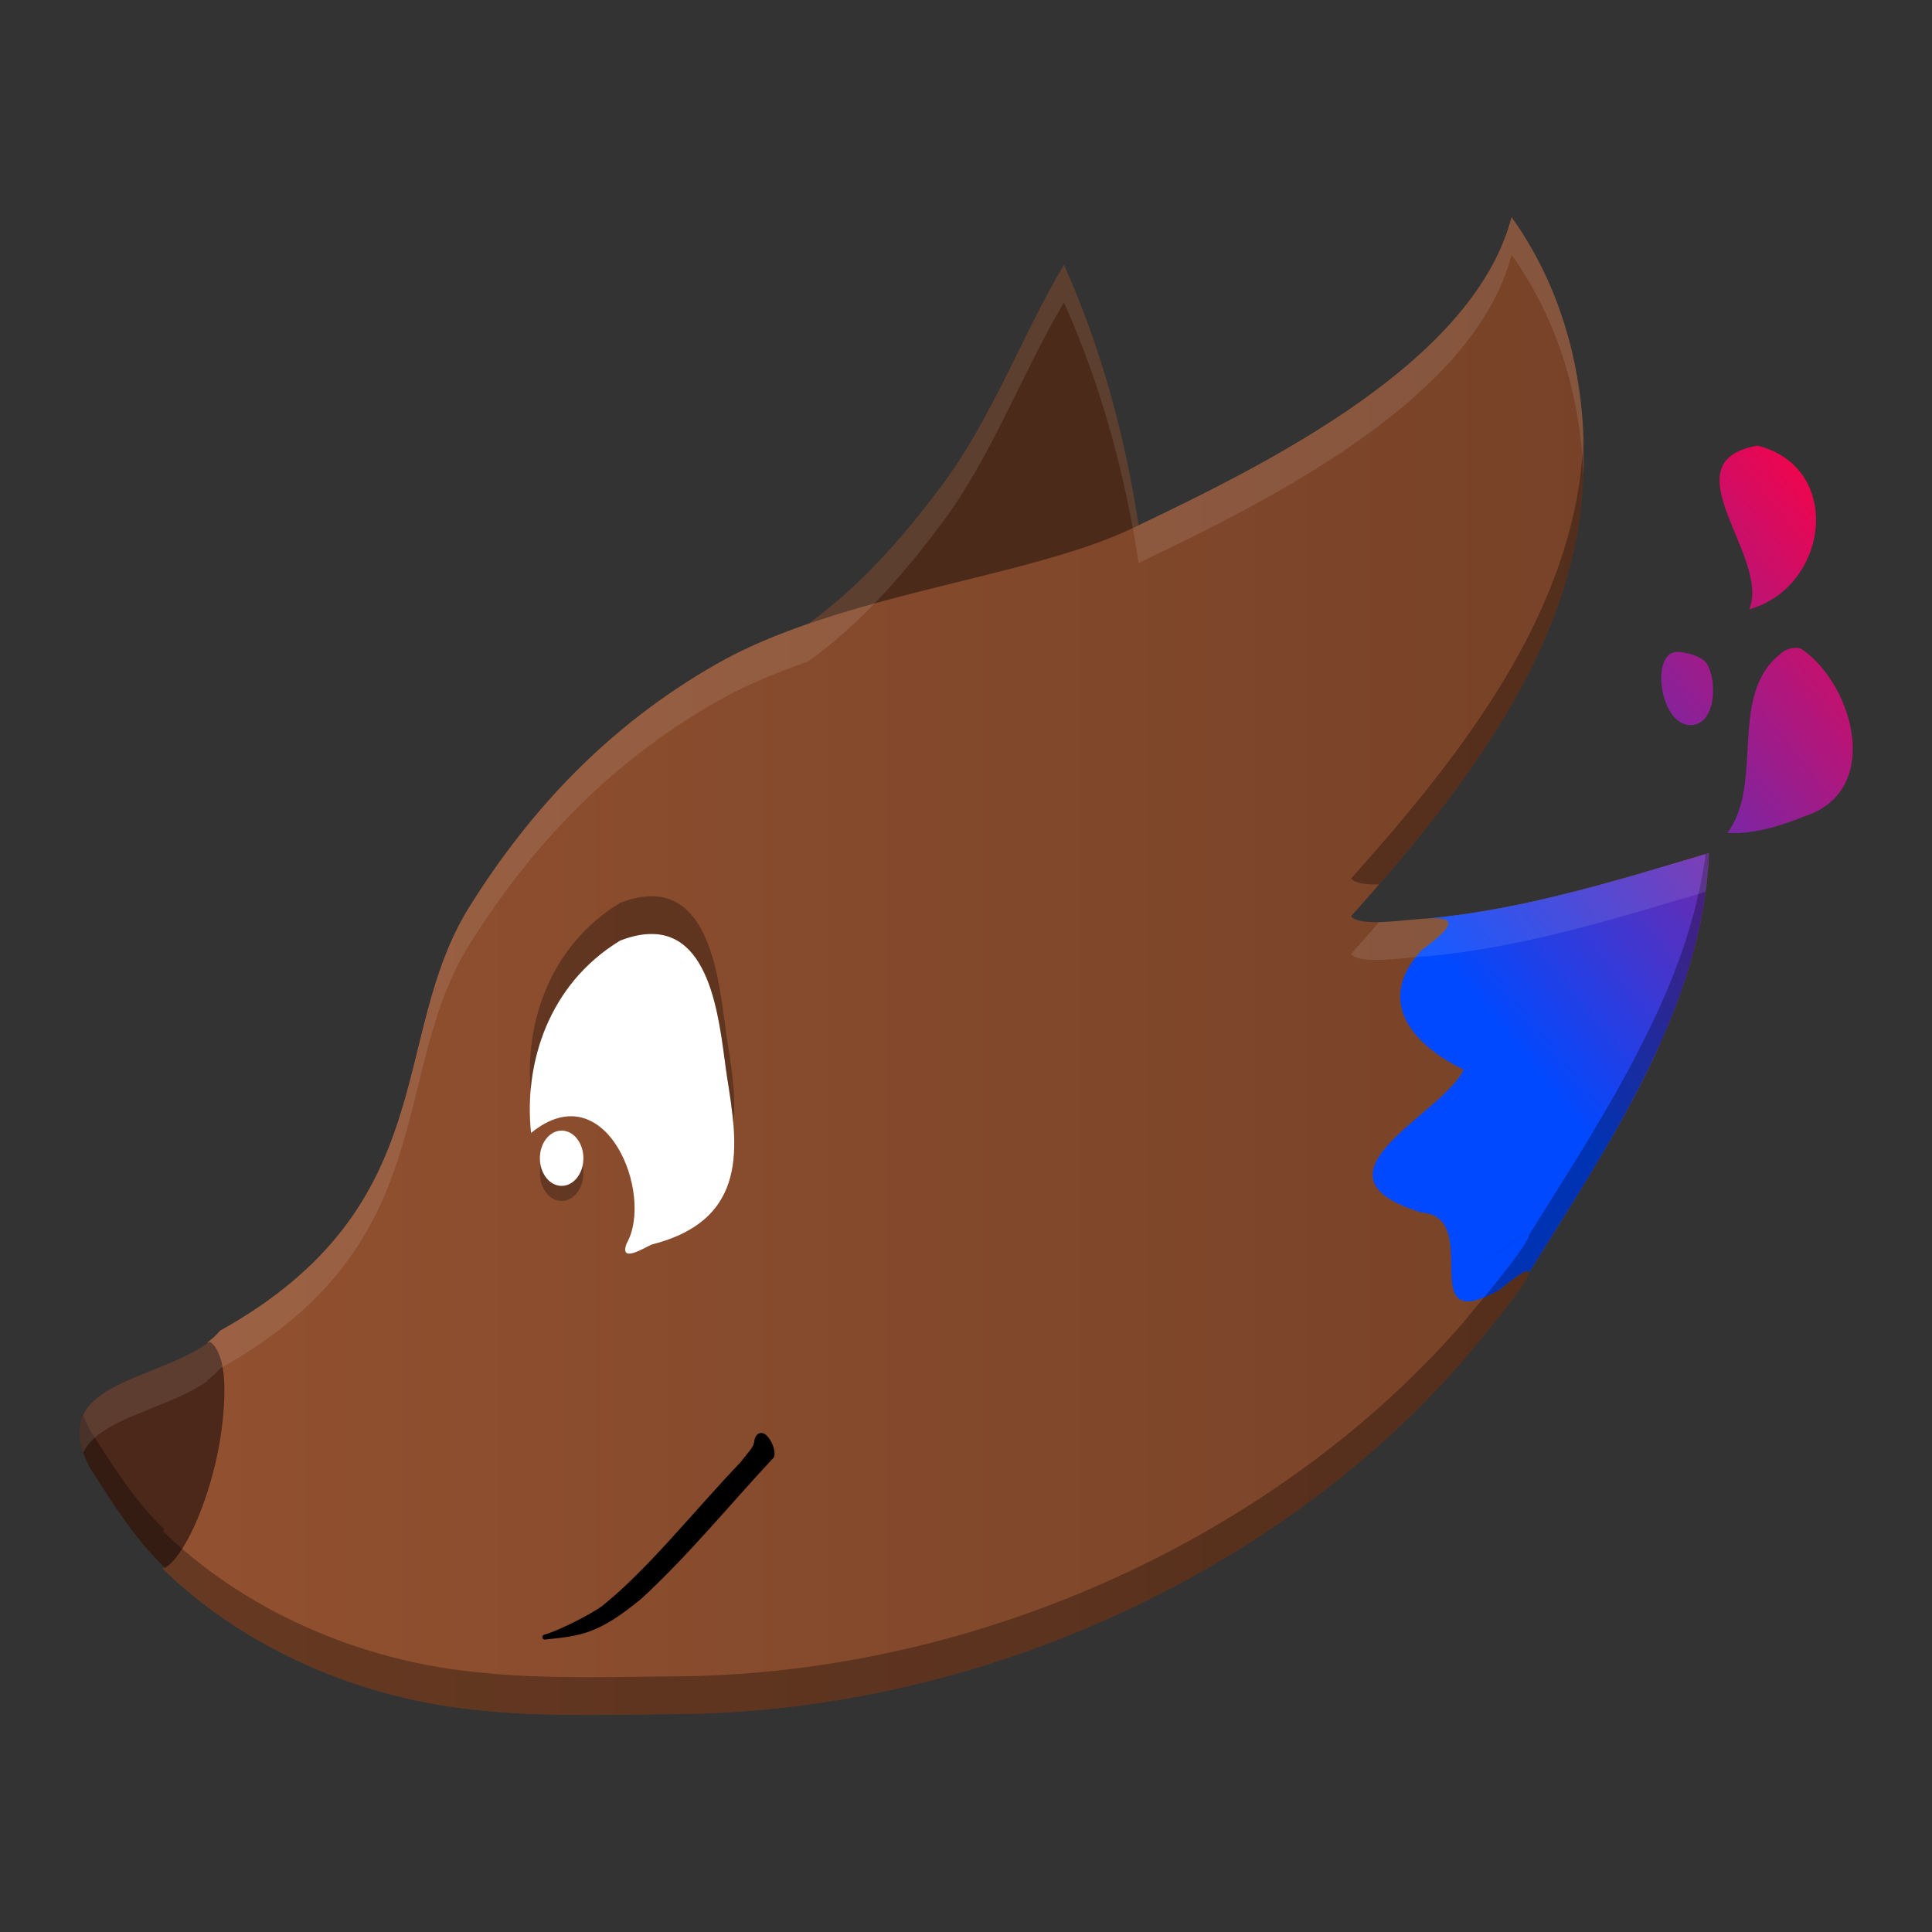<?xml version="1.0" encoding="UTF-8" standalone="no"?>
<svg
   xmlns:dc="http://purl.org/dc/elements/1.1/"
   xmlns:cc="http://creativecommons.org/ns#"
   xmlns:rdf="http://www.w3.org/1999/02/22-rdf-syntax-ns#"
   xmlns:svg="http://www.w3.org/2000/svg"
   xmlns="http://www.w3.org/2000/svg"
   xmlns:xlink="http://www.w3.org/1999/xlink"
   xmlns:sodipodi="http://sodipodi.sourceforge.net/DTD/sodipodi-0.dtd"
   xmlns:inkscape="http://www.inkscape.org/namespaces/inkscape"
   width="512"
   height="512"
   version="1.1"
   viewBox="0 0 384 384"
   id="svg24"
   sodipodi:docname="gimp.svg"
   inkscape:version="0.92.4 (5da689c313, 2019-01-14)">
  <rect x="0" y="0" width="384" height="384" fill="#333333" stroke="none"/>
  <defs
     id="defs28">
    <linearGradient
       inkscape:collect="always"
       id="linearGradient852">
      <stop
         style="stop-color:#925130;stop-opacity:1;"
         offset="0"
         id="stop848" />
      <stop
         style="stop-color:#754127;stop-opacity:1"
         offset="1"
         id="stop850" />
    </linearGradient>
    <linearGradient
       inkscape:collect="always"
       id="linearGradient844">
      <stop
         style="stop-color:#0049ff;stop-opacity:1;"
         offset="0"
         id="stop840" />
      <stop
         style="stop-color:#ff0041;stop-opacity:1"
         offset="1"
         id="stop842" />
    </linearGradient>
    <linearGradient
       inkscape:collect="always"
       xlink:href="#linearGradient844"
       id="linearGradient846"
       x1="272.833"
       y1="173.62"
       x2="370.548"
       y2="95.383"
       gradientUnits="userSpaceOnUse" />
    <linearGradient
       inkscape:collect="always"
       xlink:href="#linearGradient852"
       id="linearGradient854"
       x1="31.952"
       y1="191.999"
       x2="339.667"
       y2="191.999"
       gradientUnits="userSpaceOnUse" />
  </defs>
  <sodipodi:namedview
     pagecolor="#ffffff"
     bordercolor="#666666"
     borderopacity="1"
     objecttolerance="10"
     gridtolerance="10"
     guidetolerance="10"
     inkscape:pageopacity="0"
     inkscape:pageshadow="2"
     inkscape:window-width="1366"
     inkscape:window-height="682"
     id="namedview26"
     showgrid="false"
     inkscape:zoom="0.65186406"
     inkscape:cx="293.83775"
     inkscape:cy="262.58667"
     inkscape:window-x="0"
     inkscape:window-y="0"
     inkscape:window-maximized="1"
     inkscape:current-layer="svg24" />
  <ellipse
     cx="125.41"
     cy="216.31"
     rx="32.791"
     ry="43.433"
     fill="#fff"
     style="paint-order:markers fill stroke"
     id="ellipse2" />
  <g
     stroke-width="1.36"
     id="g12">
    <path
       d="m211.47 52.615c-8.643 14.604-14.349 30.726-24.617 44.337-8.032 10.651-16.962 20.867-28.495 28.628 22.391-8.207 49.32-11.793 66.276-19.533 0.579-0.276 1.206-0.579 1.801-0.861-2.662-17.876-7.416-35.72-14.965-52.571z"
       fill="#143573"
       id="path4"
       style="fill:#4b2a19;fill-opacity:1" />
    <path
       d="m300.43 43.142c-7.411 28.49-47.539 48.576-74.467 61.421-0.175 0.085-0.357 0.17-0.532 0.255-0.425 0.202-0.86 0.409-1.269 0.606-0.489 0.223-0.983 0.442-1.488 0.659-0.08 0.032-0.153 0.064-0.233 0.096-0.26 0.112-0.527 0.217-0.793 0.329-0.425 0.175-0.855 0.352-1.291 0.522-0.223 0.085-0.45 0.174-0.673 0.259-0.478 0.186-0.963 0.361-1.446 0.542l-0.606 0.223c-0.643 0.228-1.296 0.458-1.96 0.681-0.032 0.011-0.062 0.025-0.1 0.036 0 0-6e-3 6.7e-4 -0.012 6e-3 -0.722 0.244-1.46 0.484-2.203 0.723-0.143 0.043-0.287 0.089-0.43 0.131-0.606 0.191-1.212 0.378-1.823 0.564-0.197 0.064-0.393 0.123-0.59 0.181-0.616 0.181-1.232 0.365-1.859 0.546-0.138 0.037-0.276 0.08-0.414 0.118-1.02 0.297-2.061 0.584-3.108 0.871-0.924 0.25-1.861 0.499-2.801 0.749-0.457 0.122-0.918 0.24-1.375 0.363-0.26 0.064-0.522 0.131-0.777 0.195-1.588 0.409-3.191 0.819-4.817 1.223-5.1 1.275-10.348 2.549-15.602 3.909-7.437 1.928-14.881 4.044-21.877 6.61-5.488 2.013-10.709 4.298-15.437 6.996-21.398 12.202-36.963 28.835-49.086 48.171-16.303 26.02-5.01 59.472-49.618 84.36-0.738 0.877-1.645 1.683-2.681 2.442 0.048-0.037 0.1-0.074 0.147-0.112 1.503 0.861 2.923 3.922 2.928 9.51 0.005 14.37-6.003 30.21-10.757 34.657-0.239 0.223-0.607 0.515-1.048 0.813 15.916 15.501 38.951 26.068 63.881 28.208 12.346 1.333 29.748 0.706 37.079 0.695 62.298-0.154 121.66-29.073 157.33-70.095 2.649-3.217 13.069-15.443 13.273-17.634 16.426-26.323 34.651-53.265 35.77-83.418h-2e-3c-17.809 5.285-36.552 11.198-55.684 12.979 0.202-5e-3 0.394-0.011 0.58-0.016 0.085 0 0.176-6e-3 0.261-6e-3 0.019 0 0.037-2e-5 0.056 0-4.891 0.053-14.152 1.952-16.359-0.377 21.016-23.486 40.953-49.107 45.388-78.585 2.784-20.468-0.728-42.584-13.473-60.407zm-15.286 139.37c0.06 7.9e-4 0.122 3e-5 0.183 2e-3 0.08 0 0.165 5.3e-4 0.239 6e-3 0.143 5e-3 0.27 0.015 0.402 0.026 0.087 5e-3 0.176 0.011 0.259 0.02-0.325-0.033-0.686-0.052-1.084-0.054zm-155.67 3.12c12.712-0.016 13.663 19.741 15.06 28.607 2.114 13.26 4.569 28.166-15.029 33.133-1.333 0.568-6.48 3.858-4.966-0.211 5.567-9.684-4.086-34.137-18.987-21.977-1.482-13.801 3.452-29.591 17.716-38.245 2.332-0.898 4.389-1.307 6.205-1.307zm174.14 66.999c-0.628 0.023-2.342 1.125-5.648 3.841-2.259 1.233-3.964 1.884-5.267 2.1 0.036-6e-3 0.07-9e-3 0.108-0.016 0.319-0.064 0.664-0.15 1.036-0.267 0.181-0.059 0.372-0.122 0.574-0.191 0.792-0.287 1.691-0.679 2.705-1.205 0.255-0.133 0.519-0.272 0.785-0.42 0.531-0.43 1.01-0.811 1.456-1.167 0.175-0.138 0.323-0.251 0.488-0.379 0.266-0.207 0.526-0.402 0.765-0.578 0.143-0.112 0.282-0.207 0.414-0.303 0.218-0.159 0.426-0.303 0.618-0.436 0.159-0.106 0.328-0.222 0.466-0.313 0.032-0.016 0.065-0.038 0.092-0.054 0.202-0.127 0.381-0.234 0.546-0.319 0.064-0.032 0.129-0.069 0.187-0.096 0.026-0.011 0.053-0.027 0.08-0.038 0.08-0.037 0.154-0.063 0.223-0.09 0.011 0 0.015-4e-3 0.026-0.01 0.074-0.026 0.143-0.043 0.207-0.054h0.022c0.043-5e-3 0.08-9e-3 0.118-6e-3zm-11.391 5.998c-0.157 0.014-0.308 0.021-0.452 0.02 0.146-1e-3 0.293-4e-3 0.452-0.02zm-251.49 8.532c-0.085 0.064-0.174 0.121-0.259 0.179 0.085-0.058 0.174-0.116 0.259-0.179zm-8.781 44.261v6e-3c0.058 0.059 0.123 0.117 0.181 0.175-0.058-0.058-0.118-0.123-0.181-0.181z"
       fill="#214f9e"
       id="path6"
       style="fill:url(#linearGradient854);fill-opacity:1" />
    <path
       d="m349.33 88.574c-18.163 3.166 2.688 22.168-1.663 32.538 15.767-4.388 18.907-28.166 1.663-32.538zm7.538 40.188c-0.877 0.011-1.838 0.329-2.438 0.765-11.336 8.245-3.533 25.759-11.097 36.033 5.349 0.303 10.72-1.466 15.443-3.352 15.353-5.047 9.716-25.876-0.521-33.096-0.367-0.255-0.861-0.361-1.387-0.351zm-23.443 0.797c-5.461-0.043-3.602 14.317 2.401 14.556 5.073 0.202 5.626-8.335 3.495-12.096-0.93-1.631-4.505-2.449-5.897-2.46zm6.237 39.996c-17.812 5.286-36.559 11.198-55.694 12.978h0.011c0.202-5e-3 0.393-0.011 0.579-0.016 0.085 0 0.175-5e-3 0.26-5e-3 0.175 0 0.34 0 0.51 5e-3 0.08 0 0.165 0 0.239 5e-3 0.143 5e-3 0.271 0.016 0.404 0.026 0.096 5e-3 0.191 0.011 0.282 0.021 0.175 0.021 0.34 0.043 0.494 0.074h5e-3c5e-3 0 0.011 0 0.016 5e-3 0.074 0.016 0.149 0.032 0.218 0.053 0.011 0 0.021 5e-3 0.032 5e-3 0.069 0.021 0.133 0.043 0.191 0.064 5e-3 5e-3 0.011 5e-3 0.011 5e-3 0.064 0.026 0.128 0.053 0.181 0.085 0.282 0.143 0.441 0.345 0.467 0.611 5e-3 0.011 5e-3 0.021 5e-3 0.032 5e-3 0.043 0 0.085-5e-3 0.128 0 0.021 0 0.037-5e-3 0.053-5e-3 0.048-0.016 0.096-0.032 0.143 0 0.021-5e-3 0.037-0.016 0.058-0.016 0.048-0.032 0.096-0.058 0.149-0.011 0.026-0.016 0.048-0.032 0.074-0.021 0.048-0.048 0.096-0.074 0.143-0.016 0.032-0.037 0.069-0.058 0.101-0.032 0.048-0.064 0.101-0.096 0.149-0.026 0.043-0.053 0.08-0.085 0.117-0.032 0.053-0.074 0.101-0.117 0.154-0.032 0.043-0.069 0.09-0.106 0.133-0.043 0.053-0.085 0.106-0.133 0.159-0.043 0.048-0.085 0.096-0.133 0.149-0.059 0.064-0.117 0.122-0.181 0.191-0.021 0.026-0.053 0.053-0.08 0.08-0.186 0.191-0.404 0.398-0.637 0.616-0.154 0.138-0.34 0.297-0.521 0.446-0.138 0.122-0.26 0.234-0.409 0.356-0.212 0.175-0.457 0.367-0.691 0.552-0.159 0.122-0.303 0.239-0.473 0.372-0.42 0.324-0.877 0.664-1.371 1.02-0.558 0.611-1.057 1.211-1.503 1.806-1.328 1.796-2.146 3.549-2.518 5.243-0.058 0.282-0.112 0.563-0.149 0.845-0.143 1.084-0.106 2.141 0.09 3.166 5e-3 0.037 5e-3 0.069 0.016 0.106 0.053 0.266 0.117 0.526 0.191 0.786 0.223 0.786 0.537 1.556 0.94 2.3 0.133 0.25 0.276 0.499 0.425 0.744h5e-3c0.149 0.244 0.313 0.483 0.483 0.728 0.17 0.239 0.345 0.478 0.531 0.712 0.191 0.234 0.388 0.467 0.59 0.701 0.202 0.228 0.414 0.457 0.637 0.685 0.441 0.452 0.908 0.892 1.408 1.323 2.003 1.721 4.457 3.278 7.209 4.627-0.138 0.287-0.297 0.568-0.478 0.861-0.09 0.143-0.186 0.287-0.287 0.43-0.101 0.149-0.207 0.292-0.319 0.441-0.218 0.292-0.457 0.59-0.712 0.887-0.255 0.297-0.526 0.595-0.813 0.898-0.574 0.606-1.201 1.216-1.859 1.833-0.664 0.616-1.365 1.238-2.088 1.865-1.796 1.567-3.713 3.155-5.456 4.739-2.614 2.385-4.84 4.755-5.695 7.023-0.058 0.154-0.106 0.303-0.154 0.457-0.043 0.149-0.08 0.297-0.112 0.446-0.064 0.297-0.101 0.595-0.112 0.892-5e-3 0.292 0.016 0.584 0.069 0.877 0.026 0.143 0.058 0.287 0.101 0.43 0.043 0.143 0.096 0.287 0.154 0.43 0.117 0.287 0.266 0.568 0.452 0.845 0.096 0.138 0.197 0.276 0.308 0.414 0.112 0.138 0.234 0.276 0.367 0.414 0.26 0.271 0.558 0.542 0.898 0.807 0.17 0.133 0.351 0.266 0.542 0.398 0.377 0.26 0.802 0.521 1.27 0.776 0.462 0.255 0.977 0.51 1.53 0.754 0.467 0.212 0.977 0.414 1.514 0.616 0.101 0.037 0.197 0.08 0.297 0.117 0.653 0.239 1.355 0.478 2.104 0.707 0.367 0.026 0.707 0.074 1.025 0.138 0.032 5e-3 0.064 0.011 0.09 0.016h5e-3c0.037 5e-3 0.074 0.016 0.112 0.026 0.303 0.069 0.59 0.149 0.855 0.25 0.149 0.053 0.292 0.117 0.43 0.181 0.138 0.064 0.271 0.138 0.398 0.212 0.255 0.149 0.483 0.313 0.701 0.494 0.106 0.09 0.207 0.186 0.303 0.282 0.101 0.101 0.191 0.202 0.282 0.308 0.085 0.106 0.17 0.212 0.25 0.324 0.08 0.117 0.154 0.228 0.228 0.351 0.212 0.356 0.393 0.738 0.542 1.142 0.128 0.345 0.234 0.712 0.319 1.089 0.016 0.064 0.037 0.122 0.048 0.186 0.069 0.292 0.122 0.595 0.165 0.903 0.048 0.308 0.085 0.616 0.117 0.935 0.026 0.319 0.053 0.637 0.069 0.956v0.032c0.037 0.632 0.053 1.275 0.064 1.907 0.011 0.643 0.016 1.28 0.032 1.897 0.021 0.924 0.064 1.806 0.175 2.598 0.037 0.26 0.08 0.51 0.133 0.754 0.026 0.117 0.059 0.239 0.09 0.351 0.032 0.117 0.064 0.223 0.101 0.335 0.037 0.106 0.08 0.207 0.122 0.308 0.043 0.101 0.09 0.197 0.138 0.292 0.016 0.032 0.037 0.058 0.053 0.085 0.085 0.154 0.181 0.297 0.282 0.425 0.064 0.074 0.133 0.149 0.202 0.218 0.218 0.202 0.462 0.367 0.754 0.483 0.287 0.117 0.622 0.186 0.999 0.207 0.255 0.011 0.526 0 0.823-0.037 0.149-0.016 0.303-0.043 0.462-0.069 0.319-0.064 0.664-0.149 1.036-0.266 0.181-0.058 0.372-0.122 0.574-0.191 0.792-0.287 1.689-0.68 2.704-1.206 0.255-0.133 0.521-0.271 0.786-0.42 0.531-0.43 1.009-0.813 1.456-1.169 0.175-0.138 0.324-0.25 0.489-0.377 0.266-0.207 0.526-0.404 0.765-0.579 0.143-0.112 0.282-0.207 0.414-0.303 0.218-0.159 0.425-0.303 0.616-0.436 0.159-0.106 0.329-0.223 0.467-0.313 0.032-0.016 0.064-0.037 0.09-0.053 0.202-0.128 0.382-0.234 0.547-0.319 0.064-0.032 0.127-0.069 0.186-0.096 0.026-0.011 0.053-0.026 0.08-0.037 0.08-0.037 0.154-0.064 0.223-0.09 0.011 0 0.016-5e-3 0.026-0.011 0.074-0.026 0.143-0.043 0.207-0.053h0.021c0.048-5e-3 0.09-0.011 0.133-5e-3 0.011 0 0.021 5e-3 0.032 5e-3 0.032 5e-3 0.058 0.016 0.08 0.032 0.011 5e-3 0.016 0.011 0.021 0.016 0.026 0.016 0.043 0.043 0.058 0.069 0 5e-3 5e-3 0.011 5e-3 0.016 0.016 0.032 0.021 0.074 0.021 0.122 0 0.053-5e-3 0.112-0.016 0.175 16.442-26.354 34.711-53.325 35.832-83.515z"
       fill="#fd4747"
       id="path8"
       style="fill:url(#linearGradient846);fill-opacity:1" />
    <path
       d="m41.681 266.66c-10.832 8.091-32.952 8.096-23.735 25.207 4.951 7.65 8.76 13.839 14.853 19.772 0.441-0.297 0.807-0.59 1.052-0.813 4.749-4.452 10.763-20.288 10.752-34.663 0-5.589-1.424-8.643-2.922-9.504z"
       fill="#143573"
       id="path10"
       style="fill:#4b2819;fill-opacity:1" />
  </g>
  <path
     d="m151.37 284.81c-0.308-0.025-0.646 0.102-0.879 0.336-0.233 0.234-0.387 0.549-0.504 0.949-7e-3 0.026-0.013 0.052-0.016 0.078-0.098 0.817-0.302 1.265-0.744 1.885-0.439 0.615-1.13 1.383-2.096 2.639-8.985 9.377-18.082 20.878-26.834 27.992-0.018 0.015-0.035 0.031-0.051 0.049-0.197 0.216-0.892 0.732-1.81 1.297-0.918 0.565-2.081 1.216-3.318 1.859-2.475 1.287-5.269 2.542-6.969 3.019-0.169 0.047-0.299 0.181-0.342 0.352-0.083 0.328 0.187 0.639 0.523 0.604 7.163-0.733 10.565-1.058 19.123-8.094 7e-3 -6e-3 0.015-0.011 0.021-0.018 9.38-8.628 17.562-18.694 26.285-28.037 0.053-0.057 0.091-0.126 0.111-0.201 0.167-0.592 0.064-1.246-0.143-1.897-0.207-0.651-0.532-1.292-0.92-1.807s-0.824-0.955-1.439-1.006z"
     color="#000000"
     color-rendering="auto"
     dominant-baseline="auto"
     fill-rule="evenodd"
     image-rendering="auto"
     shape-rendering="auto"
     solid-color="#000000"
     style="font-feature-settings:normal;font-variant-alternates:normal;font-variant-caps:normal;font-variant-ligatures:normal;font-variant-numeric:normal;font-variant-position:normal;isolation:auto;mix-blend-mode:normal;shape-padding:0;text-decoration-color:#000000;text-decoration-line:none;text-decoration-style:solid;text-indent:0;text-orientation:mixed;text-transform:none;white-space:normal"
     id="path14" />
  <path
     transform="scale(.75)"
     d="m419.63 115.63c-0.165 4.177-0.53 8.331-1.088 12.436-5.914 39.304-32.497 73.465-60.518 104.78 1.223 1.29 4.078 1.603 7.455 1.527 25.143-28.996 47.677-60.515 53.062-96.307 1.002-7.37 1.387-14.901 1.088-22.436zm33.256 110.44c-0.291 0.086-0.593 0.175-0.885 0.262-0.041 0.311-0.072 0.623-0.115 0.934-0.119 0.848-0.26 1.693-0.398 2.537-0.062 0.383-0.113 0.768-0.18 1.15 0 7e-3 -9.2e-4 0.012-2e-3 0.018-0.212 1.218-0.444 2.433-0.693 3.644-0.252 1.226-0.522 2.448-0.811 3.666-0.284 1.201-0.586 2.4-0.904 3.594-1e-3 0.011-4e-3 0.021-8e-3 0.031-0.318 1.192-0.653 2.383-1.004 3.568-4e-3 0.011-6e-3 0.022-0.01 0.033-0.351 1.185-0.716 2.365-1.098 3.543-3e-3 0.013-8e-3 0.029-0.012 0.041-0.381 1.176-0.777 2.349-1.188 3.519-6e-3 0.015-0.01 0.03-0.016 0.045-0.41 1.168-0.835 2.334-1.273 3.496-7e-3 0.016-0.012 0.031-0.018 0.047-0.438 1.161-0.891 2.319-1.355 3.475-7e-3 0.018-0.015 0.035-0.021 0.053-0.935 2.325-1.92 4.639-2.951 6.941-0.403 0.9-0.845 1.79-1.262 2.688-6.026 12.973-13.395 25.624-21.082 38.086-0.022 0.035-0.044 0.072-0.066 0.107-4.088 6.625-8.253 13.2-12.338 19.746-0.186 1.993-6.676 10.164-11.926 16.549 0.882-0.349 1.829-0.766 2.898-1.32 0.34-0.177 0.693-0.362 1.047-0.561 0.708-0.574 1.346-1.084 1.941-1.559 0.234-0.184 0.431-0.332 0.65-0.502 0.354-0.276 0.701-0.54 1.02-0.773 0.191-0.149 0.376-0.275 0.553-0.402 0.29-0.213 0.569-0.403 0.824-0.58 0.213-0.142 0.437-0.299 0.621-0.42 0.043-0.021 0.088-0.047 0.123-0.068 0.269-0.17 0.507-0.312 0.727-0.426 0.085-0.043 0.172-0.091 0.25-0.127 0.035-0.015 0.07-0.037 0.105-0.051 0.106-0.05 0.207-0.084 0.299-0.119 0.015 0 0.019-9e-3 0.033-0.016 0.099-0.035 0.192-0.058 0.277-0.072h0.029c0.05-5e-3 0.092-7e-3 0.137-6e-3 -0.85 0.047-3.128 1.519-7.51 5.119-1.545 0.843-2.867 1.452-4.045 1.906-2.438 2.965-4.632 5.58-5.752 6.939-47.549 54.696-126.7 93.254-209.77 93.459-9.775 0.014-32.978 0.852-49.439-0.926-33.241-2.854-63.953-16.943-85.174-37.611 0.177-0.119 0.323-0.232 0.48-0.348-8.041-7.87-13.107-16.083-19.67-26.223-0.81-1.504-1.427-2.901-1.891-4.217-1.691 3.506-1.449 8.016 1.891 14.217 6.563 10.14 11.628 18.353 19.67 26.223-0.157 0.116-0.304 0.228-0.48 0.348 21.221 20.668 51.933 34.757 85.174 37.611 16.461 1.778 39.665 0.94 49.439 0.926 83.063-0.205 162.22-38.763 209.77-93.459 3.532-4.289 17.424-20.59 17.697-23.512 4.085-6.546 8.25-13.121 12.338-19.746 0.022-0.035 0.044-0.072 0.066-0.107 7.687-12.462 15.056-25.113 21.082-38.086 0.417-0.897 0.858-1.787 1.262-2.688 1.031-2.303 2.017-4.617 2.951-6.941 7e-3 -0.018 0.015-0.035 0.021-0.053 0.464-1.155 0.918-2.313 1.355-3.475 5e-3 -0.016 0.011-0.031 0.018-0.047 0.438-1.162 0.863-2.328 1.273-3.496 5e-3 -0.015 0.01-0.03 0.016-0.045 0.411-1.17 0.806-2.343 1.188-3.519 4e-3 -0.012 9e-3 -0.028 0.012-0.041 0.382-1.178 0.747-2.358 1.098-3.543 4e-3 -0.011 6e-3 -0.022 0.01-0.033 0.351-1.186 0.686-2.376 1.004-3.568 4e-3 -0.011 6e-3 -0.021 8e-3 -0.031 0.318-1.194 0.62-2.393 0.904-3.594 0.288-1.218 0.559-2.44 0.811-3.666 0.249-1.211 0.482-2.426 0.693-3.644 1e-3 -5e-3 2e-3 -0.011 2e-3 -0.018 0.066-0.382 0.117-0.768 0.18-1.15 0.138-0.844 0.279-1.69 0.398-2.537 0.346-2.463 0.614-4.939 0.795-7.434 1.2e-4 -1e-3 -1.3e-4 -5e-3 0-6e-3 0.09-1.248 0.16-2.499 0.207-3.756zm-280.25 11.438c-2.422 0-5.164 0.545-8.273 1.742-18.575 11.27-25.279 31.616-23.74 49.703 1.288-15.171 8.535-30.478 23.74-39.703 3.109-1.197 5.851-1.742 8.273-1.742 16.95-0.021 18.217 26.321 20.08 38.143 0.63 3.949 1.265 8.004 1.607 12 0.799-6.979-0.44-14.677-1.607-22-1.863-11.822-3.13-38.164-20.08-38.143zm232.17 89.334c-0.045-1e-3 -0.086 5.3e-4 -0.137 6e-3h-0.029c-0.085 0.014-0.178 0.037-0.277 0.072-0.014 7e-3 -0.019 0.016-0.033 0.016-0.092 0.035-0.193 0.07-0.299 0.119-0.035 0.014-0.07 0.036-0.105 0.051-0.078 0.035-0.165 0.084-0.25 0.127-0.22 0.113-0.457 0.256-0.727 0.426-0.035 0.021-0.081 0.047-0.123 0.068-0.184 0.12-0.409 0.278-0.621 0.42-0.255 0.177-0.534 0.368-0.824 0.58-0.177 0.127-0.361 0.254-0.553 0.402-0.319 0.234-0.665 0.497-1.02 0.773-0.22 0.17-0.417 0.318-0.65 0.502-0.595 0.475-1.233 0.985-1.941 1.559-0.354 0.198-0.707 0.383-1.047 0.561-1.336 0.692-2.519 1.209-3.564 1.59 1.33-0.47 2.862-1.154 4.691-2.152 4.382-3.6 6.66-5.072 7.51-5.119zm-350.49 19.373c-0.113 0.085-0.232 0.16-0.346 0.238 0.113-0.078 0.232-0.153 0.346-0.238zm-11.707 59.016c0.085 0.078 0.162 0.162 0.24 0.24-0.078-0.078-0.162-0.154-0.24-0.232zm0 10v8e-3c0.078 0.078 0.162 0.154 0.24 0.232-0.078-0.078-0.155-0.162-0.24-0.24z"
     opacity=".3"
     stroke-width="1.813"
     id="path16" />
  <path
     transform="scale(.75)"
     d="m400.58 57.523-4e-3 2e-3c8.4e-4 0.001 1e-3 0.003 2e-3 0.004 5.2e-4 -2e-3 1e-3 -0.004 2e-3 -0.006zm-2e-3 0.006c-9.844 37.827-62.932 64.533-98.83 81.668-3.578-23.483-9.872-46.907-19.789-69.045-11.524 19.471-19.131 40.968-32.822 59.115-9.989 13.246-21.021 25.984-34.938 36.035-1.236 0.427-2.463 0.862-3.68 1.309-7.317 2.684-14.28 5.73-20.584 9.328-28.531 16.27-49.284 38.446-65.447 64.229-21.738 34.693-6.679 79.296-66.156 112.48-0.985 1.169-2.195 2.243-3.576 3.256 0.064-0.05 0.134-0.099 0.197-0.148 0.057 0.033 0.113 0.076 0.17 0.113-10.587 7.593-28.613 9.817-33.08 19.082-0.001-3e-3 -0.003-7e-3 -0.004-0.01-0.106 0.219-0.205 0.443-0.295 0.67-0.002 4e-3 -0.002 9e-3 -0.004 0.014-0.062 0.157-0.115 0.318-0.17 0.479-0.076 0.224-0.144 0.452-0.205 0.684-0.056 0.215-0.106 0.434-0.148 0.656-0.048 0.249-0.088 0.503-0.119 0.762-0.023 0.19-0.042 0.383-0.055 0.578-0.021 0.311-0.028 0.629-0.023 0.953 2e-3 0.136 0.001 0.27 0.008 0.408 0.019 0.406 0.062 0.826 0.121 1.254 0.017 0.12 0.033 0.238 0.053 0.359 0.074 0.452 0.173 0.918 0.293 1.395 0.028 0.112 0.059 0.224 0.09 0.338 0.128 0.472 0.28 0.956 0.455 1.453 2.67e-4 5.3e-4 -2.79e-4 1e-3 0 2e-3 0.001 2e-3 3e-3 4e-3 0.004 6e-3 4.467-9.265 22.493-11.489 33.08-19.082-0.057-0.037-0.113-0.081-0.17-0.113-0.064 0.05-0.134 0.099-0.197 0.148 1.381-1.013 2.592-2.087 3.576-3.256 59.477-33.184 44.418-77.788 66.156-112.48 16.164-25.782 36.917-47.959 65.447-64.229 6.304-3.598 13.267-6.644 20.584-9.328 1.217-0.446 2.444-0.882 3.68-1.309 13.916-10.051 24.949-22.79 34.938-36.035 13.692-18.147 21.298-39.644 32.822-59.115 9.917 22.138 16.212 45.562 19.789 69.045 35.897-17.134 88.983-43.839 98.83-81.664-1e-3 -0.002-3e-3 -0.004-4e-3 -0.006l6e-3 -0.004c-8.3e-4 0.003-1e-3 0.007-2e-3 0.01 12.427 17.382 18.247 37.826 19.035 58.232 0.022-0.536 0.048-1.072 0.062-1.609 5.3e-4 -0.019 2e-3 -0.038 2e-3 -0.057 6.9e-4 -0.025 2e-3 -0.051 2e-3 -0.076 0.025-0.914 0.038-1.829 0.043-2.744 0.12-22.212-5.596-44.8-19.145-63.75zm52.305 168.55c-0.291 0.086-0.593 0.175-0.885 0.262v2e-3c-2.21 0.657-4.474 1.321-6.705 1.986-3.473 1.035-6.918 2.069-10.438 3.092-1e-3 4e-4 -3e-3 2e-3 -4e-3 2e-3 -3.039 0.883-6.095 1.754-9.166 2.602-1e-3 3.8e-4 -3e-3 0-4e-3 0-1.535 0.423-3.073 0.84-4.615 1.25-1e-3 5.2e-4 -5e-3 2e-3 -6e-3 2e-3 -1.542 0.41-3.088 0.812-4.637 1.205-1e-3 4.9e-4 -5e-3 2e-3 -6e-3 2e-3 -0.321 0.082-0.644 0.158-0.965 0.238-4.122 1.035-8.267 2.002-12.434 2.875-0.213 0.045-0.425 0.095-0.639 0.139-3e-3 5.6e-4 -5e-3 0-8e-3 0-0.275 0.057-0.552 0.106-0.828 0.162-7.579 1.544-15.225 2.767-22.918 3.482h0.016c0.268-7e-3 0.524-0.015 0.771-0.021 0.113 0 0.234-4e-3 0.348-4e-3h0.027c-3.813 0.048-9.58 0.916-14.312 1.022-6.1e-4 6.9e-4 -1e-3 1e-3 -2e-3 2e-3 -2.467 2.845-4.95 5.675-7.453 8.473 2.937 3.099 15.233 0.586 21.766 0.504h-0.027c-0.113 0-0.234 6e-3 -0.348 6e-3 -0.247 7e-3 -0.503 0.015-0.771 0.021h-0.014c7.693-0.716 15.339-1.941 22.918-3.484 0.276-0.056 0.553-0.105 0.828-0.162 3e-3 0 5e-3 5.6e-4 8e-3 0 0.213-0.044 0.425-0.094 0.639-0.139 4.167-0.873 8.312-1.84 12.434-2.875 0.321-0.081 0.644-0.157 0.965-0.238 1e-3 0 3e-3 -1e-3 4e-3 -2e-3 1.549-0.393 3.095-0.795 4.637-1.205 1e-3 0 5e-3 5.2e-4 6e-3 0 1.542-0.41 3.08-0.827 4.615-1.25 1e-3 0 3e-3 -2e-3 4e-3 -2e-3 3.071-0.847 6.127-1.718 9.166-2.602 1e-3 0 3e-3 4e-4 4e-3 0 3.52-1.023 6.965-2.057 10.438-3.092 2.231-0.665 4.495-1.329 6.705-1.986v-2e-3c2e-3 -5.8e-4 4e-3 -1e-3 6e-3 -2e-3 0.449-3.391 0.757-6.81 0.885-10.262zm-72.684 17.277c0.081 1e-3 0.163-4e-5 0.244 2e-3 0.106 0 0.219 3.6e-4 0.318 8e-3 0.191 7e-3 0.36 0.021 0.537 0.035 0.117 7e-3 0.234 0.014 0.346 0.025-0.434-0.044-0.915-0.068-1.445-0.07zm0 10c0.53 2e-3 1.011 0.026 1.445 0.07-0.111-0.012-0.229-0.019-0.346-0.025-0.177-0.014-0.346-0.029-0.537-0.035-0.099-7e-3 -0.212-8e-3 -0.318-8e-3 -0.082-2e-3 -0.163-9.5e-4 -0.244-2e-3zm-325.88 92.863c-0.113 0.085-0.232 0.16-0.346 0.238 0.113-0.078 0.232-0.153 0.346-0.238zm338.95 7.631c-0.037 0.015-0.076 0.03-0.113 0.045-0.178 0.07-0.373 0.159-0.543 0.221 0.206-0.073 0.396-0.128 0.613-0.213 0.012-0.014 0.015-0.019 0.027-0.033 5e-3 -6e-3 0.01-0.013 0.016-0.019zm-338.95 2.369c-0.113 0.085-0.232 0.16-0.346 0.238 0.113-0.078 0.232-0.153 0.346-0.238z"
     fill="#fff"
     opacity=".1"
     stroke-width="1.813"
     id="path18" />
  <ellipse
     cx="111.63"
     cy="233.21"
     rx="4.325"
     ry="5.491"
     fill="#070707"
     opacity=".3"
     style="paint-order:markers fill stroke"
     id="ellipse20" />
  <ellipse
     cx="111.63"
     cy="230.21"
     rx="4.325"
     ry="5.491"
     fill="#fff"
     style="paint-order:markers fill stroke"
     id="ellipse22" />
</svg>
